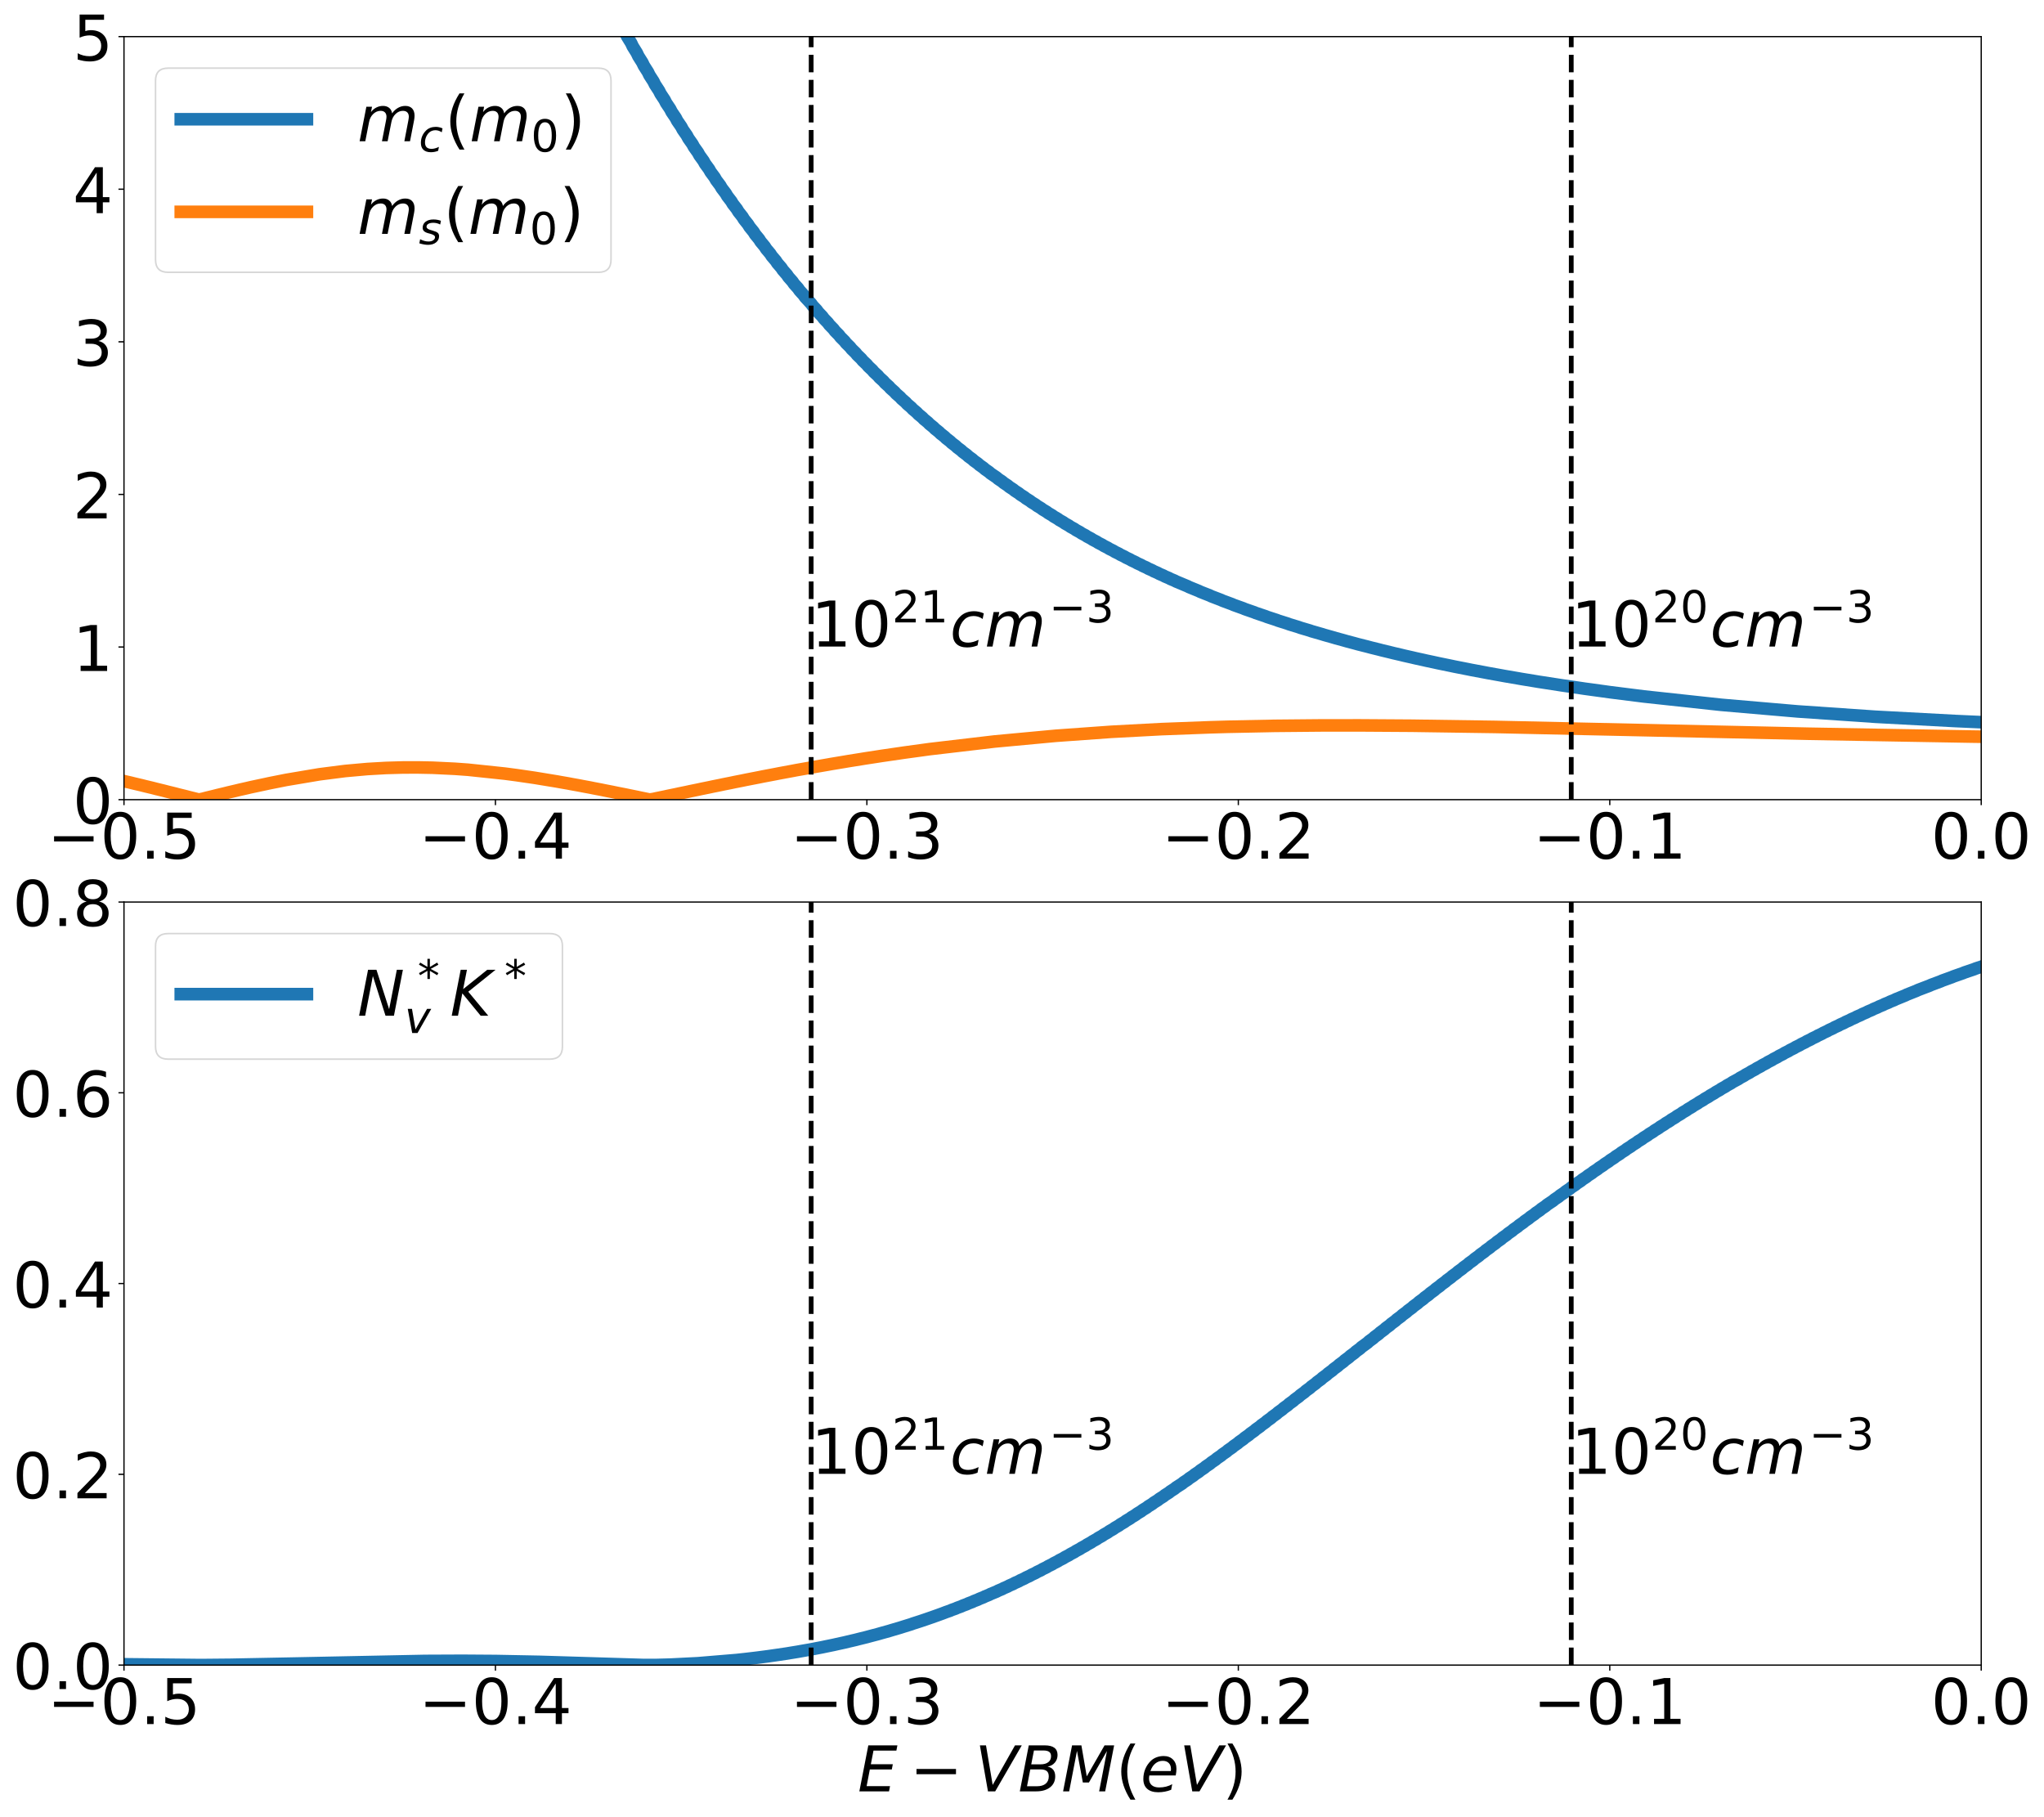 <?xml version="1.0" encoding="utf-8" standalone="no"?>
<!DOCTYPE svg PUBLIC "-//W3C//DTD SVG 1.1//EN"
  "http://www.w3.org/Graphics/SVG/1.1/DTD/svg11.dtd">
<!-- Created with matplotlib (http://matplotlib.org/) -->
<svg height="1152pt" version="1.1" viewBox="0 0 1296 1152" width="1296pt" xmlns="http://www.w3.org/2000/svg" xmlns:xlink="http://www.w3.org/1999/xlink">
 <defs>
  <style type="text/css">
*{stroke-linecap:butt;stroke-linejoin:round;}
  </style>
 </defs>
 <g id="figure_1">
  <g id="patch_1">
   <path d="M 0 1152 
L 1296 1152 
L 1296 0 
L 0 0 
z
" style="fill:#ffffff;"/>
  </g>
  <g id="axes_1">
   <g id="patch_2">
    <path d="M 78.612 506.931 
L 1256.194 506.931 
L 1256.194 23.197 
L 78.612 23.197 
z
" style="fill:#ffffff;"/>
   </g>
   <g id="matplotlib.axis_1">
    <g id="xtick_1">
     <g id="line2d_1">
      <defs>
       <path d="M 0 0 
L 0 3.5 
" id="m5e45b2f550" style="stroke:#000000;stroke-width:0.8;"/>
      </defs>
      <g>
       <use style="stroke:#000000;stroke-width:0.8;" x="78.612" xlink:href="#m5e45b2f550" y="506.931"/>
      </g>
     </g>
     <g id="text_1">
      <!-- −0.5 -->
      <defs>
       <path d="M 10.594 35.5 
L 73.188 35.5 
L 73.188 27.203 
L 10.594 27.203 
z
" id="DejaVuSans-2212"/>
       <path d="M 31.781 66.406 
Q 24.172 66.406 20.328 58.906 
Q 16.5 51.422 16.5 36.375 
Q 16.5 21.391 20.328 13.891 
Q 24.172 6.391 31.781 6.391 
Q 39.453 6.391 43.281 13.891 
Q 47.125 21.391 47.125 36.375 
Q 47.125 51.422 43.281 58.906 
Q 39.453 66.406 31.781 66.406 
z
M 31.781 74.219 
Q 44.047 74.219 50.516 64.516 
Q 56.984 54.828 56.984 36.375 
Q 56.984 17.969 50.516 8.266 
Q 44.047 -1.422 31.781 -1.422 
Q 19.531 -1.422 13.062 8.266 
Q 6.594 17.969 6.594 36.375 
Q 6.594 54.828 13.062 64.516 
Q 19.531 74.219 31.781 74.219 
z
" id="DejaVuSans-30"/>
       <path d="M 10.688 12.406 
L 21 12.406 
L 21 0 
L 10.688 0 
z
" id="DejaVuSans-2e"/>
       <path d="M 10.797 72.906 
L 49.516 72.906 
L 49.516 64.594 
L 19.828 64.594 
L 19.828 46.734 
Q 21.969 47.469 24.109 47.828 
Q 26.266 48.188 28.422 48.188 
Q 40.625 48.188 47.75 41.5 
Q 54.891 34.812 54.891 23.391 
Q 54.891 11.625 47.562 5.094 
Q 40.234 -1.422 26.906 -1.422 
Q 22.312 -1.422 17.547 -0.641 
Q 12.797 0.141 7.719 1.703 
L 7.719 11.625 
Q 12.109 9.234 16.797 8.062 
Q 21.484 6.891 26.703 6.891 
Q 35.156 6.891 40.078 11.328 
Q 45.016 15.766 45.016 23.391 
Q 45.016 31 40.078 35.438 
Q 35.156 39.891 26.703 39.891 
Q 22.75 39.891 18.812 39.016 
Q 14.891 38.141 10.797 36.281 
z
" id="DejaVuSans-35"/>
      </defs>
      <g transform="translate(30.047 544.325)scale(0.4 -0.4)">
       <use xlink:href="#DejaVuSans-2212"/>
       <use x="83.789" xlink:href="#DejaVuSans-30"/>
       <use x="147.412" xlink:href="#DejaVuSans-2e"/>
       <use x="179.199" xlink:href="#DejaVuSans-35"/>
      </g>
     </g>
    </g>
    <g id="xtick_2">
     <g id="line2d_2">
      <g>
       <use style="stroke:#000000;stroke-width:0.8;" x="314.129" xlink:href="#m5e45b2f550" y="506.931"/>
      </g>
     </g>
     <g id="text_2">
      <!-- −0.4 -->
      <defs>
       <path d="M 37.797 64.312 
L 12.891 25.391 
L 37.797 25.391 
z
M 35.203 72.906 
L 47.609 72.906 
L 47.609 25.391 
L 58.016 25.391 
L 58.016 17.188 
L 47.609 17.188 
L 47.609 0 
L 37.797 0 
L 37.797 17.188 
L 4.891 17.188 
L 4.891 26.703 
z
" id="DejaVuSans-34"/>
      </defs>
      <g transform="translate(265.563 544.325)scale(0.4 -0.4)">
       <use xlink:href="#DejaVuSans-2212"/>
       <use x="83.789" xlink:href="#DejaVuSans-30"/>
       <use x="147.412" xlink:href="#DejaVuSans-2e"/>
       <use x="179.199" xlink:href="#DejaVuSans-34"/>
      </g>
     </g>
    </g>
    <g id="xtick_3">
     <g id="line2d_3">
      <g>
       <use style="stroke:#000000;stroke-width:0.8;" x="549.645" xlink:href="#m5e45b2f550" y="506.931"/>
      </g>
     </g>
     <g id="text_3">
      <!-- −0.3 -->
      <defs>
       <path d="M 40.578 39.312 
Q 47.656 37.797 51.625 33 
Q 55.609 28.219 55.609 21.188 
Q 55.609 10.406 48.188 4.484 
Q 40.766 -1.422 27.094 -1.422 
Q 22.516 -1.422 17.656 -0.516 
Q 12.797 0.391 7.625 2.203 
L 7.625 11.719 
Q 11.719 9.328 16.594 8.109 
Q 21.484 6.891 26.812 6.891 
Q 36.078 6.891 40.938 10.547 
Q 45.797 14.203 45.797 21.188 
Q 45.797 27.641 41.281 31.266 
Q 36.766 34.906 28.719 34.906 
L 20.219 34.906 
L 20.219 43.016 
L 29.109 43.016 
Q 36.375 43.016 40.234 45.922 
Q 44.094 48.828 44.094 54.297 
Q 44.094 59.906 40.109 62.906 
Q 36.141 65.922 28.719 65.922 
Q 24.656 65.922 20.016 65.031 
Q 15.375 64.156 9.812 62.312 
L 9.812 71.094 
Q 15.438 72.656 20.344 73.438 
Q 25.25 74.219 29.594 74.219 
Q 40.828 74.219 47.359 69.109 
Q 53.906 64.016 53.906 55.328 
Q 53.906 49.266 50.438 45.094 
Q 46.969 40.922 40.578 39.312 
z
" id="DejaVuSans-33"/>
      </defs>
      <g transform="translate(501.079 544.325)scale(0.4 -0.4)">
       <use xlink:href="#DejaVuSans-2212"/>
       <use x="83.789" xlink:href="#DejaVuSans-30"/>
       <use x="147.412" xlink:href="#DejaVuSans-2e"/>
       <use x="179.199" xlink:href="#DejaVuSans-33"/>
      </g>
     </g>
    </g>
    <g id="xtick_4">
     <g id="line2d_4">
      <g>
       <use style="stroke:#000000;stroke-width:0.8;" x="785.161" xlink:href="#m5e45b2f550" y="506.931"/>
      </g>
     </g>
     <g id="text_4">
      <!-- −0.2 -->
      <defs>
       <path d="M 19.188 8.297 
L 53.609 8.297 
L 53.609 0 
L 7.328 0 
L 7.328 8.297 
Q 12.938 14.109 22.625 23.891 
Q 32.328 33.688 34.812 36.531 
Q 39.547 41.844 41.422 45.531 
Q 43.312 49.219 43.312 52.781 
Q 43.312 58.594 39.234 62.25 
Q 35.156 65.922 28.609 65.922 
Q 23.969 65.922 18.812 64.312 
Q 13.672 62.703 7.812 59.422 
L 7.812 69.391 
Q 13.766 71.781 18.938 73 
Q 24.125 74.219 28.422 74.219 
Q 39.75 74.219 46.484 68.547 
Q 53.219 62.891 53.219 53.422 
Q 53.219 48.922 51.531 44.891 
Q 49.859 40.875 45.406 35.406 
Q 44.188 33.984 37.641 27.219 
Q 31.109 20.453 19.188 8.297 
z
" id="DejaVuSans-32"/>
      </defs>
      <g transform="translate(736.596 544.325)scale(0.4 -0.4)">
       <use xlink:href="#DejaVuSans-2212"/>
       <use x="83.789" xlink:href="#DejaVuSans-30"/>
       <use x="147.412" xlink:href="#DejaVuSans-2e"/>
       <use x="179.199" xlink:href="#DejaVuSans-32"/>
      </g>
     </g>
    </g>
    <g id="xtick_5">
     <g id="line2d_5">
      <g>
       <use style="stroke:#000000;stroke-width:0.8;" x="1020.678" xlink:href="#m5e45b2f550" y="506.931"/>
      </g>
     </g>
     <g id="text_5">
      <!-- −0.1 -->
      <defs>
       <path d="M 12.406 8.297 
L 28.516 8.297 
L 28.516 63.922 
L 10.984 60.406 
L 10.984 69.391 
L 28.422 72.906 
L 38.281 72.906 
L 38.281 8.297 
L 54.391 8.297 
L 54.391 0 
L 12.406 0 
z
" id="DejaVuSans-31"/>
      </defs>
      <g transform="translate(972.112 544.325)scale(0.4 -0.4)">
       <use xlink:href="#DejaVuSans-2212"/>
       <use x="83.789" xlink:href="#DejaVuSans-30"/>
       <use x="147.412" xlink:href="#DejaVuSans-2e"/>
       <use x="179.199" xlink:href="#DejaVuSans-31"/>
      </g>
     </g>
    </g>
    <g id="xtick_6">
     <g id="line2d_6">
      <g>
       <use style="stroke:#000000;stroke-width:0.8;" x="1256.194" xlink:href="#m5e45b2f550" y="506.931"/>
      </g>
     </g>
     <g id="text_6">
      <!-- 0.0 -->
      <g transform="translate(1224.388 544.325)scale(0.4 -0.4)">
       <use xlink:href="#DejaVuSans-30"/>
       <use x="63.623" xlink:href="#DejaVuSans-2e"/>
       <use x="95.41" xlink:href="#DejaVuSans-30"/>
      </g>
     </g>
    </g>
   </g>
   <g id="matplotlib.axis_2">
    <g id="ytick_1">
     <g id="line2d_7">
      <defs>
       <path d="M 0 0 
L -3.5 0 
" id="m2c19dc799e" style="stroke:#000000;stroke-width:0.8;"/>
      </defs>
      <g>
       <use style="stroke:#000000;stroke-width:0.8;" x="78.612" xlink:href="#m2c19dc799e" y="506.931"/>
      </g>
     </g>
     <g id="text_7">
      <!-- 0 -->
      <g transform="translate(46.163 522.128)scale(0.4 -0.4)">
       <use xlink:href="#DejaVuSans-30"/>
      </g>
     </g>
    </g>
    <g id="ytick_2">
     <g id="line2d_8">
      <g>
       <use style="stroke:#000000;stroke-width:0.8;" x="78.612" xlink:href="#m2c19dc799e" y="410.184"/>
      </g>
     </g>
     <g id="text_8">
      <!-- 1 -->
      <g transform="translate(46.163 425.381)scale(0.4 -0.4)">
       <use xlink:href="#DejaVuSans-31"/>
      </g>
     </g>
    </g>
    <g id="ytick_3">
     <g id="line2d_9">
      <g>
       <use style="stroke:#000000;stroke-width:0.8;" x="78.612" xlink:href="#m2c19dc799e" y="313.438"/>
      </g>
     </g>
     <g id="text_9">
      <!-- 2 -->
      <g transform="translate(46.163 328.634)scale(0.4 -0.4)">
       <use xlink:href="#DejaVuSans-32"/>
      </g>
     </g>
    </g>
    <g id="ytick_4">
     <g id="line2d_10">
      <g>
       <use style="stroke:#000000;stroke-width:0.8;" x="78.612" xlink:href="#m2c19dc799e" y="216.691"/>
      </g>
     </g>
     <g id="text_10">
      <!-- 3 -->
      <g transform="translate(46.163 231.887)scale(0.4 -0.4)">
       <use xlink:href="#DejaVuSans-33"/>
      </g>
     </g>
    </g>
    <g id="ytick_5">
     <g id="line2d_11">
      <g>
       <use style="stroke:#000000;stroke-width:0.8;" x="78.612" xlink:href="#m2c19dc799e" y="119.944"/>
      </g>
     </g>
     <g id="text_11">
      <!-- 4 -->
      <g transform="translate(46.163 135.141)scale(0.4 -0.4)">
       <use xlink:href="#DejaVuSans-34"/>
      </g>
     </g>
    </g>
    <g id="ytick_6">
     <g id="line2d_12">
      <g>
       <use style="stroke:#000000;stroke-width:0.8;" x="78.612" xlink:href="#m2c19dc799e" y="23.197"/>
      </g>
     </g>
     <g id="text_12">
      <!-- 5 -->
      <g transform="translate(46.163 38.394)scale(0.4 -0.4)">
       <use xlink:href="#DejaVuSans-35"/>
      </g>
     </g>
    </g>
   </g>
   <g id="line2d_13">
    <path clip-path="url(#p597c5aa3fd)" d="M 384.477 -1 
L 384.864 -0.338 
L 385.825 1.845 
L 388.388 6.185 
L 389.35 8.342 
L 391.913 12.629 
L 392.875 14.759 
L 396.72 21.098 
L 397.681 23.194 
L 400.245 27.36 
L 401.206 29.43 
L 403.769 33.544 
L 404.731 35.589 
L 407.294 39.652 
L 408.256 41.672 
L 410.819 45.685 
L 411.78 47.679 
L 414.344 51.643 
L 415.305 53.612 
L 417.869 57.527 
L 418.83 59.472 
L 421.393 63.337 
L 422.355 65.258 
L 424.918 69.076 
L 425.88 70.972 
L 428.443 74.742 
L 429.404 76.615 
L 431.968 80.337 
L 432.929 82.187 
L 435.493 85.862 
L 436.454 87.689 
L 439.017 91.318 
L 439.979 93.121 
L 442.542 96.705 
L 443.504 98.485 
L 446.067 102.024 
L 447.028 103.782 
L 449.592 107.276 
L 450.553 109.012 
L 453.117 112.461 
L 454.078 114.175 
L 456.641 117.581 
L 457.603 119.273 
L 460.166 122.636 
L 461.128 124.306 
L 463.691 127.626 
L 464.652 129.275 
L 467.216 132.553 
L 468.177 134.181 
L 470.741 137.417 
L 471.702 139.025 
L 474.265 142.219 
L 475.227 143.806 
L 477.79 146.96 
L 478.751 148.526 
L 481.315 151.639 
L 482.276 153.186 
L 484.84 156.259 
L 485.801 157.786 
L 488.365 160.819 
L 489.326 162.326 
L 491.889 165.321 
L 492.851 166.808 
L 495.414 169.764 
L 496.375 171.232 
L 498.939 174.15 
L 499.9 175.599 
L 502.464 178.479 
L 503.425 179.909 
L 505.989 182.752 
L 506.95 184.164 
L 509.513 186.969 
L 510.475 188.362 
L 514.32 192.506 
L 515.281 193.875 
L 517.845 196.595 
L 518.806 197.946 
L 521.37 200.631 
L 522.331 201.964 
L 524.894 204.613 
L 525.856 205.929 
L 528.419 208.543 
L 529.38 209.842 
L 531.944 212.421 
L 532.905 213.702 
L 535.469 216.247 
L 536.43 217.512 
L 538.993 220.023 
L 539.955 221.27 
L 542.518 223.748 
L 543.48 224.978 
L 546.043 227.422 
L 547.004 228.636 
L 549.568 231.048 
L 550.529 232.245 
L 553.093 234.624 
L 554.054 235.805 
L 556.617 238.152 
L 557.579 239.317 
L 560.142 241.632 
L 561.104 242.781 
L 563.667 245.064 
L 564.628 246.198 
L 567.192 248.45 
L 568.153 249.568 
L 570.717 251.789 
L 571.678 252.891 
L 574.241 255.082 
L 575.203 256.169 
L 577.766 258.329 
L 578.728 259.401 
L 581.291 261.531 
L 582.252 262.588 
L 584.816 264.688 
L 585.777 265.731 
L 588.341 267.801 
L 589.302 268.829 
L 591.865 270.87 
L 592.827 271.884 
L 595.39 273.896 
L 596.352 274.895 
L 598.915 276.879 
L 599.876 277.864 
L 602.44 279.82 
L 603.401 280.791 
L 605.965 282.718 
L 606.926 283.675 
L 609.489 285.575 
L 610.451 286.519 
L 613.014 288.391 
L 613.976 289.321 
L 616.539 291.166 
L 617.5 292.082 
L 620.064 293.901 
L 621.025 294.804 
L 623.589 296.596 
L 624.55 297.486 
L 627.113 299.252 
L 628.075 300.128 
L 631.92 302.732 
L 632.881 303.591 
L 635.445 305.297 
L 636.406 306.144 
L 638.97 307.824 
L 639.931 308.658 
L 642.494 310.314 
L 643.456 311.136 
L 646.019 312.767 
L 646.98 313.576 
L 649.544 315.183 
L 650.505 315.98 
L 653.069 317.562 
L 654.03 318.348 
L 656.594 319.906 
L 657.555 320.679 
L 660.118 322.214 
L 661.08 322.976 
L 663.643 324.488 
L 664.604 325.238 
L 667.168 326.727 
L 668.129 327.465 
L 670.693 328.931 
L 671.654 329.659 
L 674.218 331.102 
L 675.179 331.819 
L 677.742 333.24 
L 678.704 333.945 
L 681.267 335.345 
L 682.228 336.039 
L 684.792 337.417 
L 685.753 338.101 
L 688.317 339.457 
L 689.278 340.13 
L 691.842 341.466 
L 692.803 342.129 
L 695.366 343.444 
L 696.328 344.096 
L 698.891 345.39 
L 699.852 346.033 
L 702.416 347.307 
L 703.377 347.939 
L 705.941 349.193 
L 706.902 349.816 
L 709.466 351.05 
L 710.427 351.663 
L 712.99 352.878 
L 713.952 353.481 
L 716.515 354.677 
L 717.476 355.271 
L 720.04 356.448 
L 721.001 357.032 
L 723.565 358.191 
L 724.526 358.766 
L 727.09 359.907 
L 728.051 360.472 
L 730.614 361.595 
L 731.576 362.152 
L 734.139 363.257 
L 735.1 363.805 
L 737.664 364.892 
L 738.625 365.432 
L 741.189 366.502 
L 742.15 367.033 
L 744.714 368.086 
L 745.675 368.608 
L 753.045 371.685 
L 754.006 372.189 
L 760.094 374.665 
L 761.056 375.153 
L 767.144 377.552 
L 768.105 378.024 
L 774.194 380.347 
L 775.155 380.804 
L 781.243 383.055 
L 782.205 383.497 
L 788.293 385.677 
L 789.254 386.106 
L 795.342 388.217 
L 796.304 388.633 
L 802.392 390.677 
L 803.353 391.08 
L 809.442 393.061 
L 810.403 393.451 
L 816.491 395.37 
L 817.453 395.747 
L 823.541 397.607 
L 824.502 397.973 
L 830.59 399.774 
L 831.552 400.129 
L 837.64 401.874 
L 839.883 402.56 
L 844.69 403.909 
L 846.933 404.573 
L 851.739 405.881 
L 853.982 406.525 
L 858.789 407.793 
L 861.032 408.417 
L 867.12 409.949 
L 869.363 410.551 
L 874.17 411.736 
L 876.413 412.319 
L 881.219 413.468 
L 883.462 414.033 
L 888.269 415.147 
L 890.512 415.696 
L 895.319 416.776 
L 897.562 417.307 
L 902.368 418.355 
L 904.611 418.87 
L 909.418 419.886 
L 911.661 420.386 
L 919.992 422.097 
L 922.235 422.574 
L 930.567 424.208 
L 932.81 424.665 
L 941.141 426.226 
L 943.384 426.662 
L 951.715 428.153 
L 953.958 428.569 
L 962.29 429.994 
L 964.533 430.392 
L 972.864 431.754 
L 975.107 432.134 
L 988.245 434.157 
L 990.488 434.513 
L 1002.344 436.24 
L 1004.587 436.575 
L 1016.443 438.199 
L 1020.93 438.826 
L 1037.592 440.922 
L 1042.078 441.493 
L 1091.425 446.829 
L 1139.811 451.003 
L 1189.159 454.395 
L 1239.787 457.094 
L 1257.411 457.878 
L 1257.411 457.878 
" style="fill:none;stroke:#1f77b4;stroke-linecap:square;stroke-width:8;"/>
   </g>
   <g id="line2d_14">
    <path clip-path="url(#p597c5aa3fd)" d="M 77.886 495.032 
L 82.692 496.132 
L 84.935 496.689 
L 89.742 497.817 
L 91.985 498.387 
L 96.792 499.538 
L 99.035 500.118 
L 103.841 501.286 
L 106.084 501.873 
L 110.891 503.051 
L 113.134 503.642 
L 117.94 504.824 
L 120.183 505.416 
L 124.99 506.596 
L 125.951 506.89 
L 128.515 506.385 
L 130.758 505.8 
L 135.564 504.637 
L 137.807 504.06 
L 142.614 502.917 
L 144.857 502.352 
L 149.664 501.237 
L 151.907 500.687 
L 156.713 499.605 
L 158.956 499.074 
L 168.569 497.024 
L 170.812 496.532 
L 179.144 494.879 
L 181.387 494.428 
L 202.536 490.864 
L 218.878 488.775 
L 232.977 487.51 
L 244.833 486.841 
L 255.407 486.54 
L 264.7 486.51 
L 274.313 486.699 
L 288.412 487.373 
L 296.744 487.972 
L 320.136 490.436 
L 327.185 491.369 
L 332.953 492.207 
L 339.041 493.096 
L 341.284 493.465 
L 347.052 494.418 
L 353.141 495.413 
L 355.384 495.822 
L 360.19 496.657 
L 362.433 497.083 
L 367.24 497.95 
L 369.483 498.39 
L 374.289 499.285 
L 376.532 499.738 
L 381.339 500.656 
L 383.582 501.12 
L 388.388 502.058 
L 390.632 502.531 
L 396.72 503.724 
L 398.963 504.205 
L 403.769 505.173 
L 406.012 505.659 
L 410.819 506.636 
L 411.78 506.88 
L 414.344 506.492 
L 416.587 506.001 
L 421.393 505.017 
L 423.636 504.525 
L 428.443 503.54 
L 430.686 503.048 
L 435.493 502.065 
L 437.736 501.574 
L 442.542 500.594 
L 444.785 500.106 
L 449.592 499.132 
L 451.835 498.647 
L 456.641 497.682 
L 458.884 497.202 
L 463.691 496.246 
L 465.934 495.771 
L 470.741 494.828 
L 472.984 494.359 
L 481.315 492.737 
L 483.558 492.279 
L 491.889 490.696 
L 494.132 490.25 
L 502.464 488.711 
L 504.707 488.278 
L 514.32 486.577 
L 516.563 486.16 
L 524.894 484.724 
L 527.137 484.322 
L 535.469 482.939 
L 537.712 482.551 
L 546.043 481.223 
L 548.286 480.851 
L 556.617 479.577 
L 558.861 479.221 
L 570.717 477.494 
L 572.96 477.159 
L 584.816 475.539 
L 589.302 474.916 
L 630.638 470.064 
L 669.411 466.45 
L 704.659 463.926 
L 736.382 462.232 
L 767.144 461.071 
L 778.68 460.737 
L 808.16 460.151 
L 837.64 459.88 
L 862.314 459.86 
L 895.319 460.073 
L 948.19 460.84 
L 1146.861 465.154 
L 1250.362 466.956 
L 1257.411 467.058 
L 1257.411 467.058 
" style="fill:none;stroke:#ff7f0e;stroke-linecap:square;stroke-width:8;"/>
   </g>
   <g id="line2d_15">
    <path clip-path="url(#p597c5aa3fd)" d="M 996.256 506.931 
L 996.256 23.197 
" style="fill:none;stroke:#000000;stroke-dasharray:11.1,4.8;stroke-dashoffset:0;stroke-width:3;"/>
   </g>
   <g id="line2d_16">
    <path clip-path="url(#p597c5aa3fd)" d="M 514.32 506.931 
L 514.32 23.197 
" style="fill:none;stroke:#000000;stroke-dasharray:11.1,4.8;stroke-dashoffset:0;stroke-width:3;"/>
   </g>
   <g id="patch_3">
    <path d="M 78.612 506.931 
L 78.612 23.197 
" style="fill:none;stroke:#000000;stroke-linecap:square;stroke-linejoin:miter;stroke-width:0.8;"/>
   </g>
   <g id="patch_4">
    <path d="M 1256.194 506.931 
L 1256.194 23.197 
" style="fill:none;stroke:#000000;stroke-linecap:square;stroke-linejoin:miter;stroke-width:0.8;"/>
   </g>
   <g id="patch_5">
    <path d="M 78.612 506.931 
L 1256.194 506.931 
" style="fill:none;stroke:#000000;stroke-linecap:square;stroke-linejoin:miter;stroke-width:0.8;"/>
   </g>
   <g id="patch_6">
    <path d="M 78.612 23.197 
L 1256.194 23.197 
" style="fill:none;stroke:#000000;stroke-linecap:square;stroke-linejoin:miter;stroke-width:0.8;"/>
   </g>
   <g id="text_13">
    <!-- $10^{20}cm^{-3}$ -->
    <defs>
     <path d="M 53.609 52.594 
L 51.812 43.703 
Q 48.578 46.047 44.938 47.219 
Q 41.312 48.391 37.406 48.391 
Q 33.109 48.391 29.219 46.875 
Q 25.344 45.359 22.703 42.578 
Q 18.5 38.328 16.203 32.609 
Q 13.922 26.906 13.922 20.797 
Q 13.922 13.422 17.609 9.812 
Q 21.297 6.203 28.812 6.203 
Q 32.516 6.203 36.688 7.328 
Q 40.875 8.453 45.406 10.688 
L 43.703 1.812 
Q 39.797 0.203 35.672 -0.609 
Q 31.547 -1.422 27.203 -1.422 
Q 16.312 -1.422 10.453 4.016 
Q 4.594 9.469 4.594 19.578 
Q 4.594 28.078 7.641 35.234 
Q 10.688 42.391 16.703 48.094 
Q 20.797 52 26.312 54 
Q 31.844 56 38.375 56 
Q 42.188 56 45.938 55.141 
Q 49.703 54.297 53.609 52.594 
z
" id="DejaVuSans-Oblique-63"/>
     <path d="M 89.797 33.016 
L 83.406 0 
L 74.422 0 
L 80.719 32.719 
Q 81.109 34.812 81.297 36.328 
Q 81.5 37.844 81.5 38.922 
Q 81.5 43.312 79.047 45.75 
Q 76.609 48.188 72.219 48.188 
Q 65.672 48.188 60.547 43.281 
Q 55.422 38.375 53.906 30.516 
L 47.906 0 
L 38.922 0 
L 45.312 32.719 
Q 45.703 34.516 45.891 36.047 
Q 46.094 37.594 46.094 38.812 
Q 46.094 43.266 43.656 45.719 
Q 41.219 48.188 36.922 48.188 
Q 30.281 48.188 25.141 43.281 
Q 20.016 38.375 18.5 30.516 
L 12.5 0 
L 3.516 0 
L 14.203 54.688 
L 23.188 54.688 
L 21.484 46.188 
Q 25.141 50.984 30.047 53.484 
Q 34.969 56 40.578 56 
Q 46.531 56 50.359 52.875 
Q 54.203 49.75 54.984 44.188 
Q 59.078 49.953 64.469 52.969 
Q 69.875 56 75.875 56 
Q 82.906 56 86.734 51.953 
Q 90.578 47.906 90.578 40.484 
Q 90.578 38.875 90.375 36.938 
Q 90.188 35.016 89.797 33.016 
z
" id="DejaVuSans-Oblique-6d"/>
    </defs>
    <g transform="translate(996.256 410.184)scale(0.4 -0.4)">
     <use transform="translate(0 0.766)" xlink:href="#DejaVuSans-31"/>
     <use transform="translate(63.623 0.766)" xlink:href="#DejaVuSans-30"/>
     <use transform="translate(128.203 39.047)scale(0.7)" xlink:href="#DejaVuSans-32"/>
     <use transform="translate(172.739 39.047)scale(0.7)" xlink:href="#DejaVuSans-30"/>
     <use transform="translate(220.01 0.766)" xlink:href="#DejaVuSans-Oblique-63"/>
     <use transform="translate(274.99 0.766)" xlink:href="#DejaVuSans-Oblique-6d"/>
     <use transform="translate(377.052 39.047)scale(0.7)" xlink:href="#DejaVuSans-2212"/>
     <use transform="translate(435.705 39.047)scale(0.7)" xlink:href="#DejaVuSans-33"/>
    </g>
   </g>
   <g id="text_14">
    <!-- $10^{21}cm^{-3}$ -->
    <g transform="translate(514.32 410.184)scale(0.4 -0.4)">
     <use transform="translate(0 0.766)" xlink:href="#DejaVuSans-31"/>
     <use transform="translate(63.623 0.766)" xlink:href="#DejaVuSans-30"/>
     <use transform="translate(128.203 39.047)scale(0.7)" xlink:href="#DejaVuSans-32"/>
     <use transform="translate(172.739 39.047)scale(0.7)" xlink:href="#DejaVuSans-31"/>
     <use transform="translate(220.01 0.766)" xlink:href="#DejaVuSans-Oblique-63"/>
     <use transform="translate(274.99 0.766)" xlink:href="#DejaVuSans-Oblique-6d"/>
     <use transform="translate(377.052 39.047)scale(0.7)" xlink:href="#DejaVuSans-2212"/>
     <use transform="translate(435.705 39.047)scale(0.7)" xlink:href="#DejaVuSans-33"/>
    </g>
   </g>
   <g id="legend_1">
    <g id="patch_7">
     <path d="M 106.612 172.622 
L 379.413 172.622 
Q 387.413 172.622 387.413 164.622 
L 387.413 51.197 
Q 387.413 43.197 379.413 43.197 
L 106.612 43.197 
Q 98.612 43.197 98.612 51.197 
L 98.612 164.622 
Q 98.612 172.622 106.612 172.622 
z
" style="fill:#ffffff;opacity:0.8;stroke:#cccccc;stroke-linejoin:miter;"/>
    </g>
    <g id="line2d_17">
     <path d="M 114.612 75.591 
L 194.613 75.591 
" style="fill:none;stroke:#1f77b4;stroke-linecap:square;stroke-width:8;"/>
    </g>
    <g id="line2d_18"/>
    <g id="text_15">
     <!-- $m_c (m_0)$ -->
     <defs>
      <path d="M 31 75.875 
Q 24.469 64.656 21.281 53.656 
Q 18.109 42.672 18.109 31.391 
Q 18.109 20.125 21.312 9.062 
Q 24.516 -2 31 -13.188 
L 23.188 -13.188 
Q 15.875 -1.703 12.234 9.375 
Q 8.594 20.453 8.594 31.391 
Q 8.594 42.281 12.203 53.312 
Q 15.828 64.359 23.188 75.875 
z
" id="DejaVuSans-28"/>
      <path d="M 8.016 75.875 
L 15.828 75.875 
Q 23.141 64.359 26.781 53.312 
Q 30.422 42.281 30.422 31.391 
Q 30.422 20.453 26.781 9.375 
Q 23.141 -1.703 15.828 -13.188 
L 8.016 -13.188 
Q 14.5 -2 17.703 9.062 
Q 20.906 20.125 20.906 31.391 
Q 20.906 42.672 17.703 53.656 
Q 14.5 64.656 8.016 75.875 
z
" id="DejaVuSans-29"/>
     </defs>
     <g transform="translate(226.613 89.591)scale(0.4 -0.4)">
      <use transform="translate(0 0.125)" xlink:href="#DejaVuSans-Oblique-6d"/>
      <use transform="translate(97.412 -16.281)scale(0.7)" xlink:href="#DejaVuSans-Oblique-63"/>
      <use transform="translate(138.633 0.125)" xlink:href="#DejaVuSans-28"/>
      <use transform="translate(177.646 0.125)" xlink:href="#DejaVuSans-Oblique-6d"/>
      <use transform="translate(275.059 -16.281)scale(0.7)" xlink:href="#DejaVuSans-30"/>
      <use transform="translate(322.329 0.125)" xlink:href="#DejaVuSans-29"/>
     </g>
    </g>
    <g id="line2d_19">
     <path d="M 114.612 134.303 
L 194.613 134.303 
" style="fill:none;stroke:#ff7f0e;stroke-linecap:square;stroke-width:8;"/>
    </g>
    <g id="line2d_20"/>
    <g id="text_16">
     <!-- $m_s (m_0)$ -->
     <defs>
      <path d="M 50 53.078 
L 48.297 44.578 
Q 44.734 46.531 40.766 47.5 
Q 36.812 48.484 32.625 48.484 
Q 25.531 48.484 21.453 46.062 
Q 17.391 43.656 17.391 39.5 
Q 17.391 34.672 26.859 32.078 
Q 27.594 31.891 27.938 31.781 
L 30.812 30.906 
Q 39.797 28.422 42.797 25.688 
Q 45.797 22.953 45.797 18.219 
Q 45.797 9.516 38.891 4.047 
Q 31.984 -1.422 20.797 -1.422 
Q 16.453 -1.422 11.672 -0.578 
Q 6.891 0.25 1.125 2 
L 2.875 11.281 
Q 7.812 8.734 12.594 7.422 
Q 17.391 6.109 21.781 6.109 
Q 28.375 6.109 32.5 8.938 
Q 36.625 11.766 36.625 16.109 
Q 36.625 20.797 25.781 23.688 
L 24.859 23.922 
L 21.781 24.703 
Q 14.938 26.516 11.766 29.469 
Q 8.594 32.422 8.594 37.016 
Q 8.594 45.75 15.156 50.875 
Q 21.734 56 33.016 56 
Q 37.453 56 41.672 55.266 
Q 45.906 54.547 50 53.078 
z
" id="DejaVuSans-Oblique-73"/>
     </defs>
     <g transform="translate(226.613 148.303)scale(0.4 -0.4)">
      <use transform="translate(0 0.125)" xlink:href="#DejaVuSans-Oblique-6d"/>
      <use transform="translate(97.412 -16.281)scale(0.7)" xlink:href="#DejaVuSans-Oblique-73"/>
      <use transform="translate(136.616 0.125)" xlink:href="#DejaVuSans-28"/>
      <use transform="translate(175.63 0.125)" xlink:href="#DejaVuSans-Oblique-6d"/>
      <use transform="translate(273.042 -16.281)scale(0.7)" xlink:href="#DejaVuSans-30"/>
      <use transform="translate(320.312 0.125)" xlink:href="#DejaVuSans-29"/>
     </g>
    </g>
   </g>
  </g>
  <g id="axes_2">
   <g id="patch_8">
    <path d="M 78.612 1055.575 
L 1256.194 1055.575 
L 1256.194 571.841 
L 78.612 571.841 
z
" style="fill:#ffffff;"/>
   </g>
   <g id="matplotlib.axis_3">
    <g id="xtick_7">
     <g id="line2d_21">
      <g>
       <use style="stroke:#000000;stroke-width:0.8;" x="78.612" xlink:href="#m5e45b2f550" y="1055.575"/>
      </g>
     </g>
     <g id="text_17">
      <!-- −0.5 -->
      <g transform="translate(30.047 1092.969)scale(0.4 -0.4)">
       <use xlink:href="#DejaVuSans-2212"/>
       <use x="83.789" xlink:href="#DejaVuSans-30"/>
       <use x="147.412" xlink:href="#DejaVuSans-2e"/>
       <use x="179.199" xlink:href="#DejaVuSans-35"/>
      </g>
     </g>
    </g>
    <g id="xtick_8">
     <g id="line2d_22">
      <g>
       <use style="stroke:#000000;stroke-width:0.8;" x="314.129" xlink:href="#m5e45b2f550" y="1055.575"/>
      </g>
     </g>
     <g id="text_18">
      <!-- −0.4 -->
      <g transform="translate(265.563 1092.969)scale(0.4 -0.4)">
       <use xlink:href="#DejaVuSans-2212"/>
       <use x="83.789" xlink:href="#DejaVuSans-30"/>
       <use x="147.412" xlink:href="#DejaVuSans-2e"/>
       <use x="179.199" xlink:href="#DejaVuSans-34"/>
      </g>
     </g>
    </g>
    <g id="xtick_9">
     <g id="line2d_23">
      <g>
       <use style="stroke:#000000;stroke-width:0.8;" x="549.645" xlink:href="#m5e45b2f550" y="1055.575"/>
      </g>
     </g>
     <g id="text_19">
      <!-- −0.3 -->
      <g transform="translate(501.079 1092.969)scale(0.4 -0.4)">
       <use xlink:href="#DejaVuSans-2212"/>
       <use x="83.789" xlink:href="#DejaVuSans-30"/>
       <use x="147.412" xlink:href="#DejaVuSans-2e"/>
       <use x="179.199" xlink:href="#DejaVuSans-33"/>
      </g>
     </g>
    </g>
    <g id="xtick_10">
     <g id="line2d_24">
      <g>
       <use style="stroke:#000000;stroke-width:0.8;" x="785.161" xlink:href="#m5e45b2f550" y="1055.575"/>
      </g>
     </g>
     <g id="text_20">
      <!-- −0.2 -->
      <g transform="translate(736.596 1092.969)scale(0.4 -0.4)">
       <use xlink:href="#DejaVuSans-2212"/>
       <use x="83.789" xlink:href="#DejaVuSans-30"/>
       <use x="147.412" xlink:href="#DejaVuSans-2e"/>
       <use x="179.199" xlink:href="#DejaVuSans-32"/>
      </g>
     </g>
    </g>
    <g id="xtick_11">
     <g id="line2d_25">
      <g>
       <use style="stroke:#000000;stroke-width:0.8;" x="1020.678" xlink:href="#m5e45b2f550" y="1055.575"/>
      </g>
     </g>
     <g id="text_21">
      <!-- −0.1 -->
      <g transform="translate(972.112 1092.969)scale(0.4 -0.4)">
       <use xlink:href="#DejaVuSans-2212"/>
       <use x="83.789" xlink:href="#DejaVuSans-30"/>
       <use x="147.412" xlink:href="#DejaVuSans-2e"/>
       <use x="179.199" xlink:href="#DejaVuSans-31"/>
      </g>
     </g>
    </g>
    <g id="xtick_12">
     <g id="line2d_26">
      <g>
       <use style="stroke:#000000;stroke-width:0.8;" x="1256.194" xlink:href="#m5e45b2f550" y="1055.575"/>
      </g>
     </g>
     <g id="text_22">
      <!-- 0.0 -->
      <g transform="translate(1224.388 1092.969)scale(0.4 -0.4)">
       <use xlink:href="#DejaVuSans-30"/>
       <use x="63.623" xlink:href="#DejaVuSans-2e"/>
       <use x="95.41" xlink:href="#DejaVuSans-30"/>
      </g>
     </g>
    </g>
    <g id="text_23">
     <!-- $E-VBM (eV)$ -->
     <defs>
      <path d="M 16.891 72.906 
L 62.984 72.906 
L 61.375 64.594 
L 25.094 64.594 
L 20.906 43.016 
L 55.719 43.016 
L 54.109 34.719 
L 19.281 34.719 
L 14.203 8.297 
L 51.312 8.297 
L 49.703 0 
L 2.688 0 
z
" id="DejaVuSans-Oblique-45"/>
      <path d="M 20.609 0 
L 7.812 72.906 
L 17.484 72.906 
L 28.078 10.203 
L 63.484 72.906 
L 74.219 72.906 
L 32.078 0 
z
" id="DejaVuSans-Oblique-56"/>
      <path d="M 16.891 72.906 
L 42.094 72.906 
Q 52.344 72.906 57.422 69.094 
Q 62.5 65.281 62.5 57.625 
Q 62.5 50.594 58.125 45.484 
Q 53.766 40.375 46.688 39.312 
Q 52.734 37.938 55.766 34.078 
Q 58.797 30.219 58.797 23.781 
Q 58.797 12.797 50.656 6.391 
Q 42.531 0 28.422 0 
L 2.688 0 
z
M 19.281 34.812 
L 14.109 8.109 
L 29.984 8.109 
Q 38.922 8.109 43.75 12.203 
Q 48.578 16.312 48.578 23.781 
Q 48.578 29.547 45.375 32.172 
Q 42.188 34.812 35.109 34.812 
z
M 25.094 64.797 
L 20.797 42.828 
L 35.5 42.828 
Q 43.359 42.828 47.781 46.234 
Q 52.203 49.656 52.203 55.719 
Q 52.203 60.453 49.219 62.625 
Q 46.234 64.797 39.703 64.797 
z
" id="DejaVuSans-Oblique-42"/>
      <path d="M 16.891 72.906 
L 31.688 72.906 
L 40.188 23.781 
L 68.406 72.906 
L 83.594 72.906 
L 69.391 0 
L 59.812 0 
L 72.219 63.922 
L 43.609 14.016 
L 33.984 14.016 
L 24.703 64.109 
L 12.312 0 
L 2.688 0 
z
" id="DejaVuSans-Oblique-4d"/>
      <path d="M 48.094 32.234 
Q 48.25 33.016 48.312 33.844 
Q 48.391 34.672 48.391 35.5 
Q 48.391 41.453 44.891 44.922 
Q 41.406 48.391 35.406 48.391 
Q 28.719 48.391 23.578 44.156 
Q 18.453 39.938 15.828 32.172 
z
M 55.906 25.203 
L 14.109 25.203 
Q 13.812 23.344 13.719 22.266 
Q 13.625 21.188 13.625 20.406 
Q 13.625 13.625 17.797 9.906 
Q 21.969 6.203 29.594 6.203 
Q 35.453 6.203 40.672 7.516 
Q 45.906 8.844 50.391 11.375 
L 48.688 2.484 
Q 43.844 0.531 38.688 -0.438 
Q 33.547 -1.422 28.219 -1.422 
Q 16.844 -1.422 10.719 4.016 
Q 4.594 9.469 4.594 19.484 
Q 4.594 28.031 7.641 35.375 
Q 10.688 42.719 16.609 48.484 
Q 20.406 52.094 25.656 54.047 
Q 30.906 56 36.812 56 
Q 46.094 56 51.578 50.438 
Q 57.078 44.875 57.078 35.5 
Q 57.078 33.25 56.781 30.688 
Q 56.5 28.125 55.906 25.203 
z
" id="DejaVuSans-Oblique-65"/>
     </defs>
     <g transform="translate(543.803 1135.681)scale(0.4 -0.4)">
      <use transform="translate(0 0.125)" xlink:href="#DejaVuSans-Oblique-45"/>
      <use transform="translate(82.666 0.125)" xlink:href="#DejaVuSans-2212"/>
      <use transform="translate(185.938 0.125)" xlink:href="#DejaVuSans-Oblique-56"/>
      <use transform="translate(254.346 0.125)" xlink:href="#DejaVuSans-Oblique-42"/>
      <use transform="translate(322.949 0.125)" xlink:href="#DejaVuSans-Oblique-4d"/>
      <use transform="translate(409.229 0.125)" xlink:href="#DejaVuSans-28"/>
      <use transform="translate(448.242 0.125)" xlink:href="#DejaVuSans-Oblique-65"/>
      <use transform="translate(509.766 0.125)" xlink:href="#DejaVuSans-Oblique-56"/>
      <use transform="translate(578.174 0.125)" xlink:href="#DejaVuSans-29"/>
     </g>
    </g>
   </g>
   <g id="matplotlib.axis_4">
    <g id="ytick_7">
     <g id="line2d_27">
      <g>
       <use style="stroke:#000000;stroke-width:0.8;" x="78.612" xlink:href="#m2c19dc799e" y="1055.575"/>
      </g>
     </g>
     <g id="text_24">
      <!-- 0.0 -->
      <g transform="translate(8 1070.772)scale(0.4 -0.4)">
       <use xlink:href="#DejaVuSans-30"/>
       <use x="63.623" xlink:href="#DejaVuSans-2e"/>
       <use x="95.41" xlink:href="#DejaVuSans-30"/>
      </g>
     </g>
    </g>
    <g id="ytick_8">
     <g id="line2d_28">
      <g>
       <use style="stroke:#000000;stroke-width:0.8;" x="78.612" xlink:href="#m2c19dc799e" y="934.641"/>
      </g>
     </g>
     <g id="text_25">
      <!-- 0.2 -->
      <g transform="translate(8 949.838)scale(0.4 -0.4)">
       <use xlink:href="#DejaVuSans-30"/>
       <use x="63.623" xlink:href="#DejaVuSans-2e"/>
       <use x="95.41" xlink:href="#DejaVuSans-32"/>
      </g>
     </g>
    </g>
    <g id="ytick_9">
     <g id="line2d_29">
      <g>
       <use style="stroke:#000000;stroke-width:0.8;" x="78.612" xlink:href="#m2c19dc799e" y="813.708"/>
      </g>
     </g>
     <g id="text_26">
      <!-- 0.4 -->
      <g transform="translate(8 828.905)scale(0.4 -0.4)">
       <use xlink:href="#DejaVuSans-30"/>
       <use x="63.623" xlink:href="#DejaVuSans-2e"/>
       <use x="95.41" xlink:href="#DejaVuSans-34"/>
      </g>
     </g>
    </g>
    <g id="ytick_10">
     <g id="line2d_30">
      <g>
       <use style="stroke:#000000;stroke-width:0.8;" x="78.612" xlink:href="#m2c19dc799e" y="692.774"/>
      </g>
     </g>
     <g id="text_27">
      <!-- 0.6 -->
      <defs>
       <path d="M 33.016 40.375 
Q 26.375 40.375 22.484 35.828 
Q 18.609 31.297 18.609 23.391 
Q 18.609 15.531 22.484 10.953 
Q 26.375 6.391 33.016 6.391 
Q 39.656 6.391 43.531 10.953 
Q 47.406 15.531 47.406 23.391 
Q 47.406 31.297 43.531 35.828 
Q 39.656 40.375 33.016 40.375 
z
M 52.594 71.297 
L 52.594 62.312 
Q 48.875 64.062 45.094 64.984 
Q 41.312 65.922 37.594 65.922 
Q 27.828 65.922 22.672 59.328 
Q 17.531 52.734 16.797 39.406 
Q 19.672 43.656 24.016 45.922 
Q 28.375 48.188 33.594 48.188 
Q 44.578 48.188 50.953 41.516 
Q 57.328 34.859 57.328 23.391 
Q 57.328 12.156 50.688 5.359 
Q 44.047 -1.422 33.016 -1.422 
Q 20.359 -1.422 13.672 8.266 
Q 6.984 17.969 6.984 36.375 
Q 6.984 53.656 15.188 63.938 
Q 23.391 74.219 37.203 74.219 
Q 40.922 74.219 44.703 73.484 
Q 48.484 72.75 52.594 71.297 
z
" id="DejaVuSans-36"/>
      </defs>
      <g transform="translate(8 707.971)scale(0.4 -0.4)">
       <use xlink:href="#DejaVuSans-30"/>
       <use x="63.623" xlink:href="#DejaVuSans-2e"/>
       <use x="95.41" xlink:href="#DejaVuSans-36"/>
      </g>
     </g>
    </g>
    <g id="ytick_11">
     <g id="line2d_31">
      <g>
       <use style="stroke:#000000;stroke-width:0.8;" x="78.612" xlink:href="#m2c19dc799e" y="571.841"/>
      </g>
     </g>
     <g id="text_28">
      <!-- 0.8 -->
      <defs>
       <path d="M 31.781 34.625 
Q 24.75 34.625 20.719 30.859 
Q 16.703 27.094 16.703 20.516 
Q 16.703 13.922 20.719 10.156 
Q 24.75 6.391 31.781 6.391 
Q 38.812 6.391 42.859 10.172 
Q 46.922 13.969 46.922 20.516 
Q 46.922 27.094 42.891 30.859 
Q 38.875 34.625 31.781 34.625 
z
M 21.922 38.812 
Q 15.578 40.375 12.031 44.719 
Q 8.5 49.078 8.5 55.328 
Q 8.5 64.062 14.719 69.141 
Q 20.953 74.219 31.781 74.219 
Q 42.672 74.219 48.875 69.141 
Q 55.078 64.062 55.078 55.328 
Q 55.078 49.078 51.531 44.719 
Q 48 40.375 41.703 38.812 
Q 48.828 37.156 52.797 32.312 
Q 56.781 27.484 56.781 20.516 
Q 56.781 9.906 50.312 4.234 
Q 43.844 -1.422 31.781 -1.422 
Q 19.734 -1.422 13.25 4.234 
Q 6.781 9.906 6.781 20.516 
Q 6.781 27.484 10.781 32.312 
Q 14.797 37.156 21.922 38.812 
z
M 18.312 54.391 
Q 18.312 48.734 21.844 45.562 
Q 25.391 42.391 31.781 42.391 
Q 38.141 42.391 41.719 45.562 
Q 45.312 48.734 45.312 54.391 
Q 45.312 60.062 41.719 63.234 
Q 38.141 66.406 31.781 66.406 
Q 25.391 66.406 21.844 63.234 
Q 18.312 60.062 18.312 54.391 
z
" id="DejaVuSans-38"/>
      </defs>
      <g transform="translate(8 587.038)scale(0.4 -0.4)">
       <use xlink:href="#DejaVuSans-30"/>
       <use x="63.623" xlink:href="#DejaVuSans-2e"/>
       <use x="95.41" xlink:href="#DejaVuSans-38"/>
      </g>
     </g>
    </g>
   </g>
   <g id="line2d_32">
    <path clip-path="url(#p4f9ac8d952)" d="M 77.886 1055.056 
L 127.233 1055.573 
L 146.139 1055.402 
L 188.436 1054.587 
L 269.507 1052.956 
L 293.219 1052.857 
L 314.368 1053.001 
L 342.566 1053.543 
L 408.256 1055.533 
L 415.305 1055.539 
L 424.918 1055.29 
L 442.542 1054.414 
L 467.216 1052.363 
L 472.984 1051.73 
L 480.033 1050.894 
L 487.083 1049.973 
L 492.851 1049.139 
L 498.939 1048.243 
L 501.182 1047.867 
L 505.989 1047.084 
L 508.232 1046.678 
L 514.32 1045.616 
L 516.563 1045.173 
L 521.37 1044.254 
L 523.613 1043.779 
L 528.419 1042.795 
L 530.662 1042.287 
L 535.469 1041.237 
L 537.712 1040.695 
L 542.518 1039.577 
L 544.761 1039 
L 549.568 1037.813 
L 551.811 1037.201 
L 556.617 1035.943 
L 558.861 1035.296 
L 563.667 1033.965 
L 565.91 1033.282 
L 570.717 1031.878 
L 572.96 1031.158 
L 577.766 1029.679 
L 578.728 1029.302 
L 583.534 1027.76 
L 587.059 1026.571 
L 590.584 1025.352 
L 594.109 1024.105 
L 597.633 1022.828 
L 599.876 1021.961 
L 602.44 1021.08 
L 603.401 1020.635 
L 605.965 1019.735 
L 606.926 1019.28 
L 609.489 1018.36 
L 610.451 1017.895 
L 613.014 1016.955 
L 613.976 1016.48 
L 616.539 1015.52 
L 617.5 1015.035 
L 620.064 1014.056 
L 621.025 1013.561 
L 623.589 1012.561 
L 624.55 1012.056 
L 627.113 1011.036 
L 628.075 1010.521 
L 631.92 1008.956 
L 632.881 1008.428 
L 635.445 1007.361 
L 636.406 1006.823 
L 638.97 1005.736 
L 639.931 1005.187 
L 642.494 1004.08 
L 643.456 1003.522 
L 646.019 1002.395 
L 646.98 1001.826 
L 649.544 1000.679 
L 650.505 1000.101 
L 653.069 998.934 
L 654.03 998.346 
L 656.594 997.159 
L 657.555 996.56 
L 660.118 995.354 
L 661.08 994.746 
L 663.643 993.519 
L 664.604 992.901 
L 667.168 991.656 
L 668.129 991.028 
L 670.693 989.762 
L 671.654 989.125 
L 674.218 987.84 
L 675.179 987.193 
L 677.742 985.89 
L 678.704 985.233 
L 681.267 983.91 
L 682.228 983.244 
L 684.792 981.903 
L 685.753 981.227 
L 688.317 979.867 
L 689.278 979.182 
L 691.842 977.804 
L 692.803 977.11 
L 695.366 975.713 
L 696.328 975.01 
L 698.891 973.596 
L 699.852 972.884 
L 702.416 971.452 
L 703.377 970.731 
L 705.941 969.281 
L 706.902 968.552 
L 709.466 967.085 
L 710.427 966.347 
L 712.99 964.863 
L 713.952 964.117 
L 716.515 962.616 
L 717.476 961.862 
L 720.04 960.345 
L 721.001 959.583 
L 723.565 958.05 
L 724.526 957.279 
L 727.09 955.731 
L 728.051 954.953 
L 730.614 953.389 
L 731.576 952.603 
L 734.139 951.025 
L 735.1 950.231 
L 737.664 948.638 
L 738.625 947.838 
L 741.189 946.23 
L 742.15 945.423 
L 744.714 943.801 
L 745.675 942.987 
L 749.52 940.531 
L 750.481 939.708 
L 753.045 938.055 
L 754.006 937.225 
L 756.57 935.56 
L 757.531 934.724 
L 760.094 933.047 
L 761.056 932.205 
L 763.619 930.516 
L 764.581 929.668 
L 767.144 927.968 
L 768.105 927.115 
L 770.669 925.403 
L 771.63 924.544 
L 774.194 922.822 
L 775.155 921.958 
L 777.718 920.226 
L 778.68 919.357 
L 781.243 917.615 
L 782.205 916.741 
L 784.768 914.989 
L 785.729 914.111 
L 788.293 912.351 
L 789.254 911.468 
L 791.818 909.699 
L 792.779 908.813 
L 795.342 907.035 
L 796.304 906.145 
L 798.867 904.36 
L 799.829 903.466 
L 802.392 901.674 
L 803.353 900.776 
L 805.917 898.977 
L 806.878 898.076 
L 809.442 896.27 
L 810.403 895.366 
L 812.966 893.555 
L 813.928 892.648 
L 816.491 890.831 
L 817.453 889.921 
L 820.016 888.099 
L 820.977 887.186 
L 823.541 885.36 
L 824.502 884.445 
L 827.066 882.614 
L 828.027 881.697 
L 830.59 879.862 
L 831.552 878.943 
L 834.115 877.104 
L 835.077 876.184 
L 837.64 874.342 
L 838.601 873.42 
L 841.165 871.575 
L 842.126 870.652 
L 844.69 868.805 
L 845.651 867.881 
L 848.214 866.032 
L 849.176 865.107 
L 851.739 863.256 
L 852.701 862.33 
L 855.264 860.477 
L 856.225 859.551 
L 858.789 857.698 
L 859.75 856.771 
L 862.314 854.917 
L 863.275 853.99 
L 867.12 851.209 
L 868.081 850.282 
L 870.645 848.428 
L 871.606 847.501 
L 874.17 845.647 
L 875.131 844.721 
L 877.695 842.868 
L 878.656 841.942 
L 881.219 840.091 
L 882.181 839.165 
L 884.744 837.315 
L 885.705 836.391 
L 888.269 834.542 
L 889.23 833.619 
L 891.794 831.773 
L 892.755 830.85 
L 895.319 829.006 
L 896.28 828.085 
L 898.843 826.244 
L 899.805 825.324 
L 902.368 823.486 
L 903.329 822.568 
L 905.893 820.733 
L 906.854 819.816 
L 909.418 817.984 
L 910.379 817.069 
L 912.943 815.242 
L 913.904 814.329 
L 916.467 812.505 
L 917.429 811.594 
L 919.992 809.774 
L 920.953 808.866 
L 923.517 807.05 
L 924.478 806.144 
L 927.042 804.334 
L 928.003 803.43 
L 930.567 801.624 
L 931.528 800.723 
L 934.091 798.922 
L 935.053 798.023 
L 937.616 796.228 
L 938.577 795.332 
L 941.141 793.543 
L 942.102 792.65 
L 944.666 790.866 
L 945.627 789.976 
L 948.19 788.198 
L 949.152 787.311 
L 951.715 785.54 
L 952.677 784.656 
L 955.24 782.891 
L 956.201 782.01 
L 958.765 780.252 
L 959.726 779.374 
L 962.29 777.622 
L 963.251 776.748 
L 965.814 775.004 
L 966.776 774.133 
L 969.339 772.396 
L 970.301 771.529 
L 972.864 769.799 
L 973.825 768.935 
L 976.389 767.213 
L 977.35 766.353 
L 979.914 764.638 
L 980.875 763.783 
L 984.72 761.224 
L 985.682 760.373 
L 988.245 758.677 
L 989.206 757.83 
L 991.77 756.142 
L 992.731 755.3 
L 995.295 753.619 
L 996.256 752.782 
L 998.819 751.11 
L 999.781 750.276 
L 1002.344 748.613 
L 1003.306 747.784 
L 1005.869 746.129 
L 1006.83 745.304 
L 1009.394 743.659 
L 1010.355 742.838 
L 1012.919 741.202 
L 1013.88 740.386 
L 1016.443 738.758 
L 1017.405 737.947 
L 1019.968 736.329 
L 1020.93 735.522 
L 1023.493 733.914 
L 1024.454 733.112 
L 1027.018 731.513 
L 1027.979 730.715 
L 1030.543 729.126 
L 1031.504 728.334 
L 1034.067 726.754 
L 1035.029 725.967 
L 1037.592 724.397 
L 1038.553 723.614 
L 1041.117 722.055 
L 1042.078 721.277 
L 1044.642 719.728 
L 1045.603 718.955 
L 1048.167 717.416 
L 1049.128 716.649 
L 1051.691 715.12 
L 1052.653 714.358 
L 1055.216 712.839 
L 1056.177 712.082 
L 1058.741 710.574 
L 1059.702 709.823 
L 1062.266 708.326 
L 1063.227 707.58 
L 1065.791 706.093 
L 1066.752 705.352 
L 1069.315 703.877 
L 1070.277 703.142 
L 1072.84 701.677 
L 1073.801 700.947 
L 1076.365 699.494 
L 1077.326 698.77 
L 1079.89 697.327 
L 1080.851 696.609 
L 1083.415 695.177 
L 1084.376 694.465 
L 1086.939 693.045 
L 1087.901 692.338 
L 1090.464 690.929 
L 1091.425 690.228 
L 1093.989 688.831 
L 1094.95 688.136 
L 1097.514 686.751 
L 1098.475 686.061 
L 1102.32 684.004 
L 1103.282 683.322 
L 1105.845 681.964 
L 1106.806 681.288 
L 1109.37 679.942 
L 1110.331 679.273 
L 1112.895 677.939 
L 1113.856 677.275 
L 1116.419 675.953 
L 1117.381 675.296 
L 1119.944 673.986 
L 1120.906 673.334 
L 1123.469 672.037 
L 1124.43 671.392 
L 1126.994 670.107 
L 1127.955 669.467 
L 1130.519 668.195 
L 1131.48 667.562 
L 1134.043 666.302 
L 1135.005 665.675 
L 1137.568 664.427 
L 1138.53 663.807 
L 1141.093 662.572 
L 1142.054 661.957 
L 1144.618 660.735 
L 1145.579 660.127 
L 1148.143 658.918 
L 1149.104 658.316 
L 1151.667 657.12 
L 1152.629 656.524 
L 1155.192 655.341 
L 1156.154 654.752 
L 1158.717 653.581 
L 1159.678 652.999 
L 1162.242 651.841 
L 1163.203 651.265 
L 1165.767 650.12 
L 1166.728 649.551 
L 1169.291 648.419 
L 1170.253 647.857 
L 1172.816 646.738 
L 1173.778 646.182 
L 1176.341 645.077 
L 1177.302 644.527 
L 1179.866 643.435 
L 1180.827 642.892 
L 1183.391 641.813 
L 1184.352 641.277 
L 1186.915 640.211 
L 1187.877 639.682 
L 1190.44 638.63 
L 1191.402 638.107 
L 1193.965 637.068 
L 1194.926 636.552 
L 1197.49 635.527 
L 1198.451 635.017 
L 1201.015 634.005 
L 1201.976 633.503 
L 1208.064 631.024 
L 1209.026 630.535 
L 1215.114 628.124 
L 1216.075 627.648 
L 1223.445 624.843 
L 1224.406 624.384 
L 1230.495 622.121 
L 1231.456 621.675 
L 1237.544 619.48 
L 1238.506 619.048 
L 1244.594 616.923 
L 1245.555 616.504 
L 1251.644 614.448 
L 1252.605 614.043 
L 1257.411 612.449 
L 1257.411 612.449 
" style="fill:none;stroke:#1f77b4;stroke-linecap:square;stroke-width:8;"/>
   </g>
   <g id="line2d_33">
    <path clip-path="url(#p4f9ac8d952)" d="M 996.256 1055.575 
L 996.256 571.841 
" style="fill:none;stroke:#000000;stroke-dasharray:11.1,4.8;stroke-dashoffset:0;stroke-width:3;"/>
   </g>
   <g id="line2d_34">
    <path clip-path="url(#p4f9ac8d952)" d="M 514.32 1055.575 
L 514.32 571.841 
" style="fill:none;stroke:#000000;stroke-dasharray:11.1,4.8;stroke-dashoffset:0;stroke-width:3;"/>
   </g>
   <g id="patch_9">
    <path d="M 78.612 1055.575 
L 78.612 571.841 
" style="fill:none;stroke:#000000;stroke-linecap:square;stroke-linejoin:miter;stroke-width:0.8;"/>
   </g>
   <g id="patch_10">
    <path d="M 1256.194 1055.575 
L 1256.194 571.841 
" style="fill:none;stroke:#000000;stroke-linecap:square;stroke-linejoin:miter;stroke-width:0.8;"/>
   </g>
   <g id="patch_11">
    <path d="M 78.612 1055.575 
L 1256.194 1055.575 
" style="fill:none;stroke:#000000;stroke-linecap:square;stroke-linejoin:miter;stroke-width:0.8;"/>
   </g>
   <g id="patch_12">
    <path d="M 78.612 571.841 
L 1256.194 571.841 
" style="fill:none;stroke:#000000;stroke-linecap:square;stroke-linejoin:miter;stroke-width:0.8;"/>
   </g>
   <g id="text_29">
    <!-- $10^{20}cm^{-3}$ -->
    <g transform="translate(996.256 934.641)scale(0.4 -0.4)">
     <use transform="translate(0 0.766)" xlink:href="#DejaVuSans-31"/>
     <use transform="translate(63.623 0.766)" xlink:href="#DejaVuSans-30"/>
     <use transform="translate(128.203 39.047)scale(0.7)" xlink:href="#DejaVuSans-32"/>
     <use transform="translate(172.739 39.047)scale(0.7)" xlink:href="#DejaVuSans-30"/>
     <use transform="translate(220.01 0.766)" xlink:href="#DejaVuSans-Oblique-63"/>
     <use transform="translate(274.99 0.766)" xlink:href="#DejaVuSans-Oblique-6d"/>
     <use transform="translate(377.052 39.047)scale(0.7)" xlink:href="#DejaVuSans-2212"/>
     <use transform="translate(435.705 39.047)scale(0.7)" xlink:href="#DejaVuSans-33"/>
    </g>
   </g>
   <g id="text_30">
    <!-- $10^{21}cm^{-3}$ -->
    <g transform="translate(514.32 934.641)scale(0.4 -0.4)">
     <use transform="translate(0 0.766)" xlink:href="#DejaVuSans-31"/>
     <use transform="translate(63.623 0.766)" xlink:href="#DejaVuSans-30"/>
     <use transform="translate(128.203 39.047)scale(0.7)" xlink:href="#DejaVuSans-32"/>
     <use transform="translate(172.739 39.047)scale(0.7)" xlink:href="#DejaVuSans-31"/>
     <use transform="translate(220.01 0.766)" xlink:href="#DejaVuSans-Oblique-63"/>
     <use transform="translate(274.99 0.766)" xlink:href="#DejaVuSans-Oblique-6d"/>
     <use transform="translate(377.052 39.047)scale(0.7)" xlink:href="#DejaVuSans-2212"/>
     <use transform="translate(435.705 39.047)scale(0.7)" xlink:href="#DejaVuSans-33"/>
    </g>
   </g>
   <g id="legend_2">
    <g id="patch_13">
     <path d="M 106.612 671.441 
L 348.613 671.441 
Q 356.613 671.441 356.613 663.441 
L 356.613 599.841 
Q 356.613 591.841 348.613 591.841 
L 106.612 591.841 
Q 98.612 591.841 98.612 599.841 
L 98.612 663.441 
Q 98.612 671.441 106.612 671.441 
z
" style="fill:#ffffff;opacity:0.8;stroke:#cccccc;stroke-linejoin:miter;"/>
    </g>
    <g id="line2d_35">
     <path d="M 114.612 630.241 
L 194.613 630.241 
" style="fill:none;stroke:#1f77b4;stroke-linecap:square;stroke-width:8;"/>
    </g>
    <g id="line2d_36"/>
    <g id="text_31">
     <!-- $N_v^*K^*$ -->
     <defs>
      <path d="M 16.891 72.906 
L 30.172 72.906 
L 50.297 10.406 
L 62.5 72.906 
L 72.125 72.906 
L 57.906 0 
L 44.578 0 
L 24.516 62.891 
L 12.312 0 
L 2.688 0 
z
" id="DejaVuSans-Oblique-4e"/>
      <path d="M 47.016 60.891 
L 29.5 51.422 
L 47.016 41.891 
L 44.188 37.109 
L 27.781 47.016 
L 27.781 28.609 
L 22.219 28.609 
L 22.219 47.016 
L 5.812 37.109 
L 2.984 41.891 
L 20.516 51.422 
L 2.984 60.891 
L 5.812 65.719 
L 22.219 55.812 
L 22.219 74.219 
L 27.781 74.219 
L 27.781 55.812 
L 44.188 65.719 
z
" id="DejaVuSans-2a"/>
      <path d="M 7.172 54.688 
L 16.703 54.688 
L 24.703 8.203 
L 50.875 54.688 
L 60.406 54.688 
L 29.297 0 
L 17.188 0 
z
" id="DejaVuSans-Oblique-76"/>
      <path d="M 16.891 72.906 
L 26.812 72.906 
L 20.797 42.188 
L 59.078 72.906 
L 72.219 72.906 
L 28.906 38.094 
L 60.594 0 
L 48.578 0 
L 19.484 35.5 
L 12.594 0 
L 2.688 0 
z
" id="DejaVuSans-Oblique-4b"/>
     </defs>
     <g transform="translate(226.613 644.241)scale(0.4 -0.4)">
      <use transform="translate(0 0.766)" xlink:href="#DejaVuSans-Oblique-4e"/>
      <use transform="translate(95.459 39.047)scale(0.7)" xlink:href="#DejaVuSans-2a"/>
      <use transform="translate(74.805 -26.578)scale(0.7)" xlink:href="#DejaVuSans-Oblique-76"/>
      <use transform="translate(146.831 0.766)" xlink:href="#DejaVuSans-Oblique-4b"/>
      <use transform="translate(233.062 39.047)scale(0.7)" xlink:href="#DejaVuSans-2a"/>
     </g>
    </g>
   </g>
  </g>
 </g>
 <defs>
  <clipPath id="p597c5aa3fd">
   <rect height="483.734" width="1177.581" x="78.612" y="23.197"/>
  </clipPath>
  <clipPath id="p4f9ac8d952">
   <rect height="483.734" width="1177.581" x="78.612" y="571.841"/>
  </clipPath>
 </defs>
</svg>
